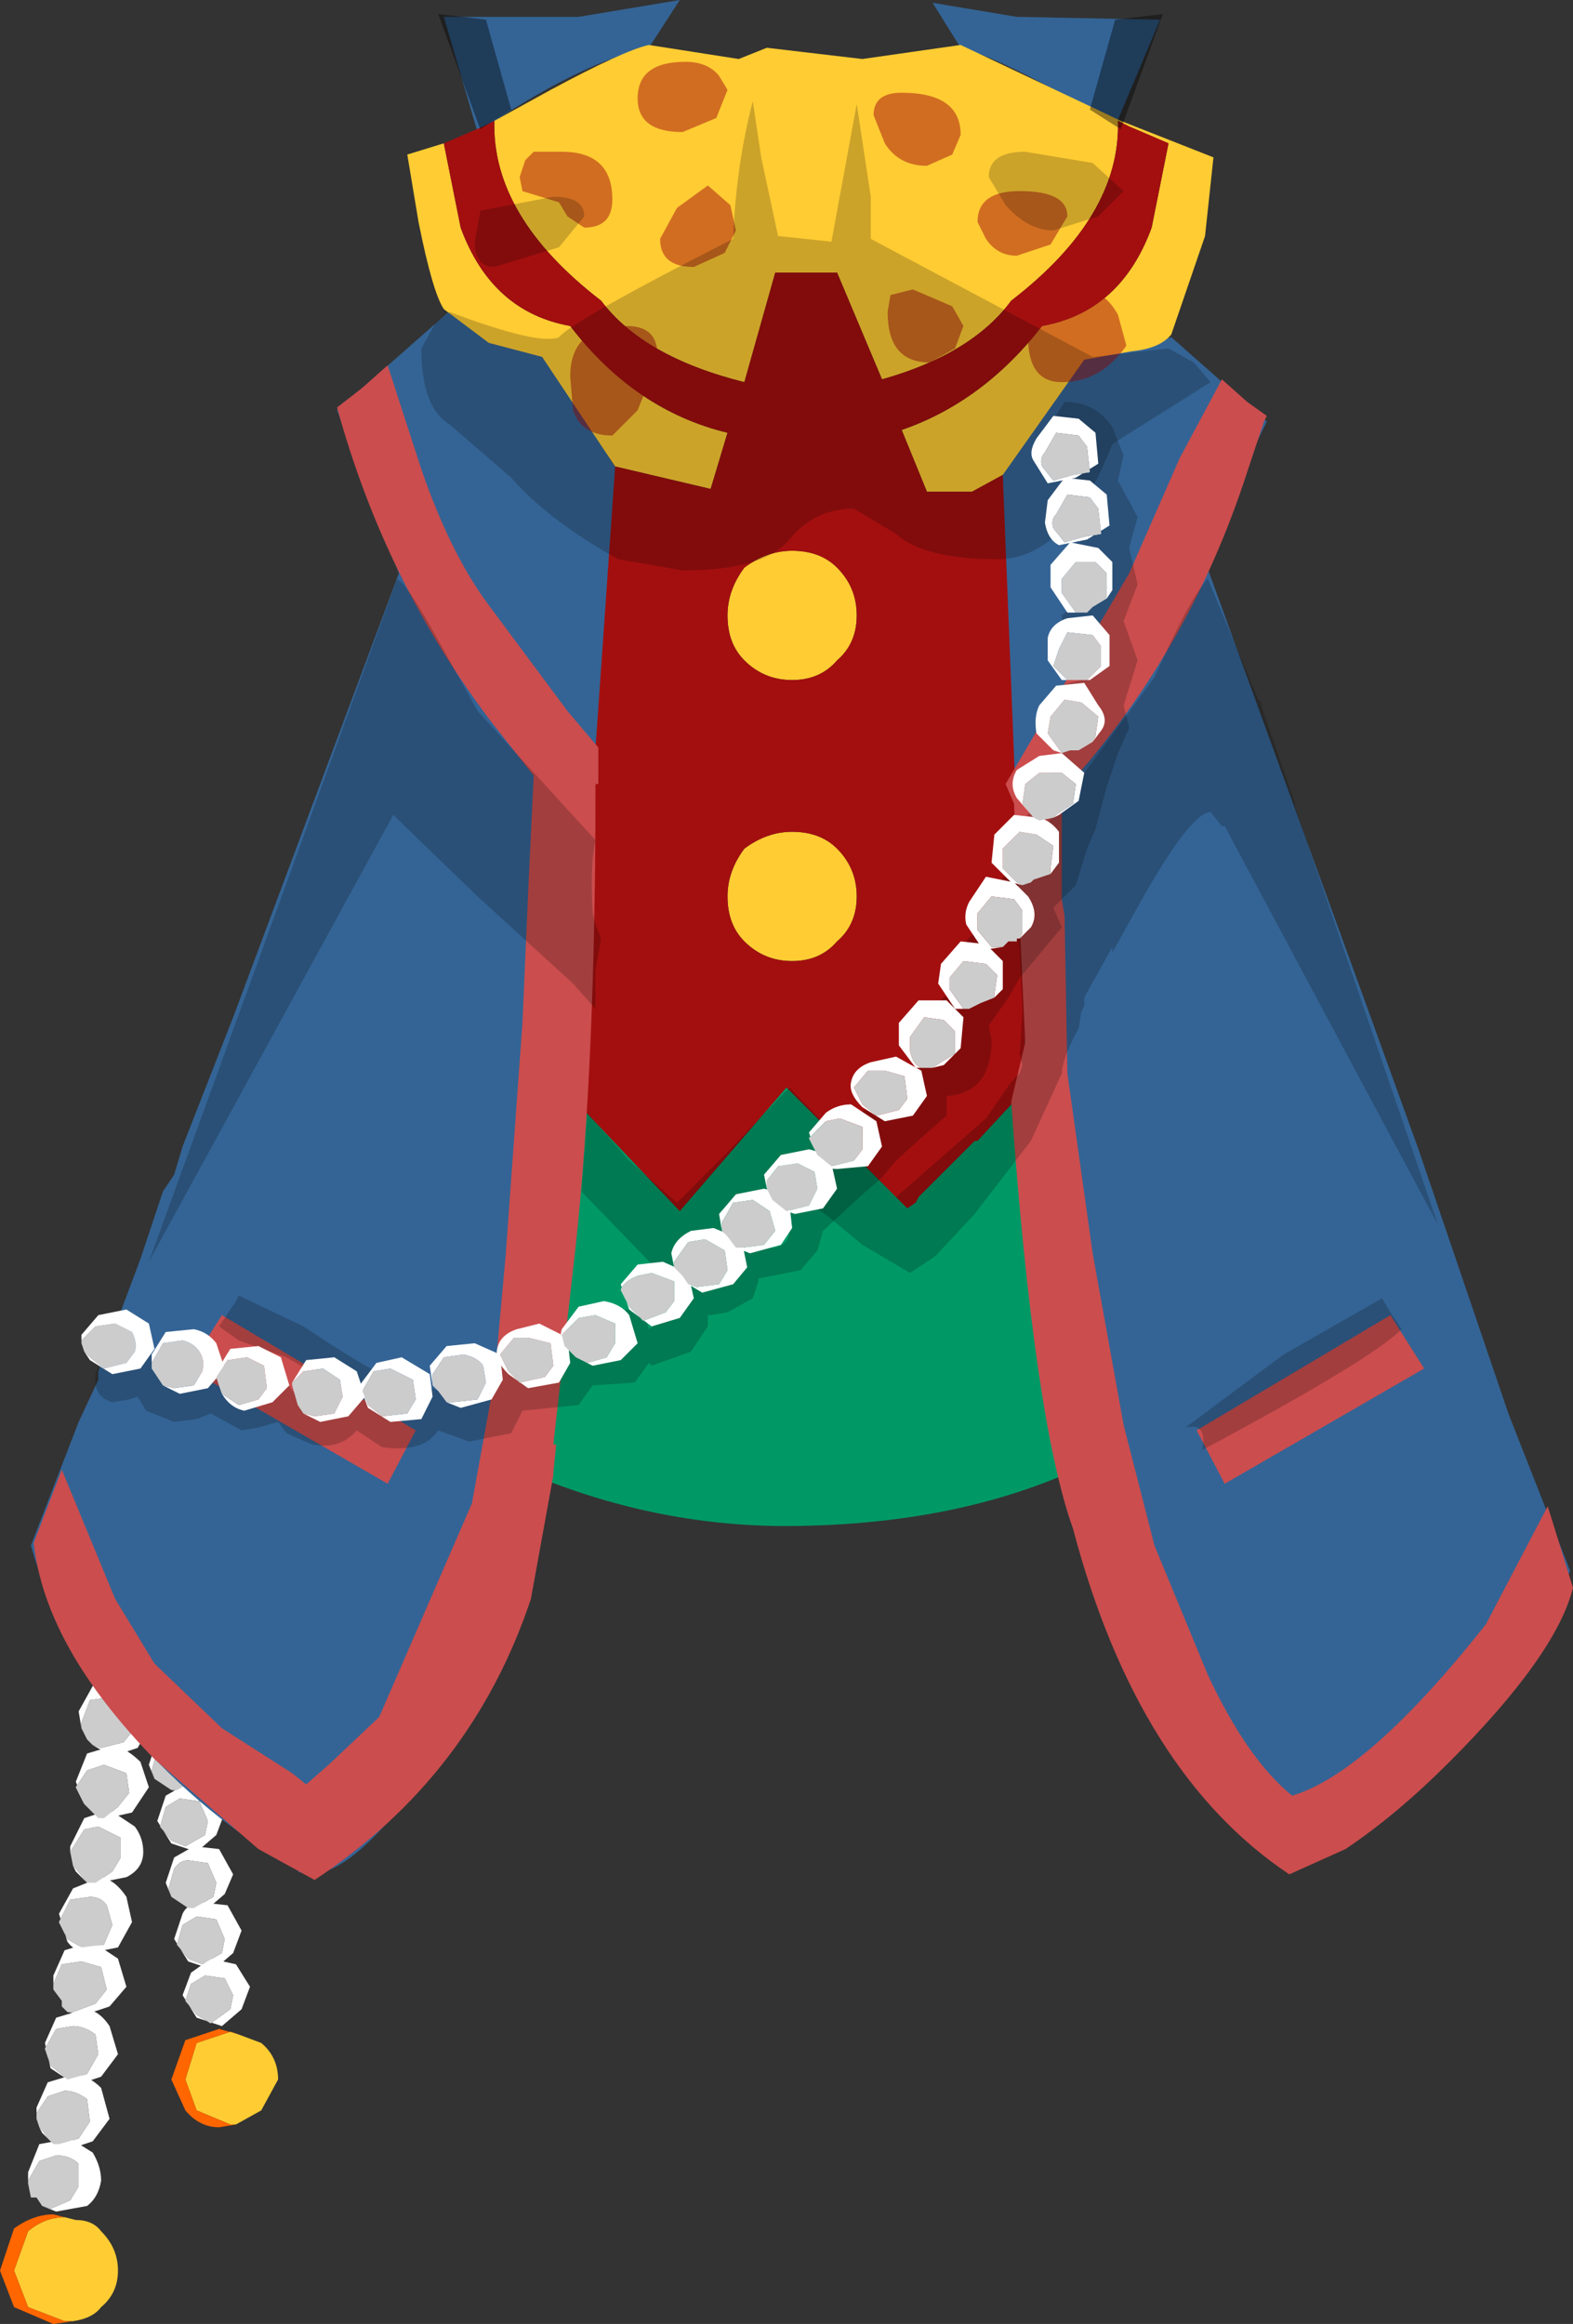 <svg xmlns="http://www.w3.org/2000/svg" xmlns:ffdec="https://www.free-decompiler.com/flash" xmlns:xlink="http://www.w3.org/1999/xlink" ffdec:objectType="frame" width="28" height="41.35"><rect width="100%" height="100%" fill="#333333" stroke="none"/><use ffdec:characterId="6" xlink:href="#a" width="28" height="41.35"/><defs><g id="a" fill-rule="evenodd"><path fill="#fc3" d="m4.25 36.2.4.15q.3.25.3.65l-.3.55-.45.25h-.1l-.6-.25-.2-.55.2-.65.6-.2zM1.3 41.3h-.15l-.65-.25-.25-.65.25-.7q.3-.25.65-.25l.2.05q.3 0 .45.2.3.3.3.7t-.3.65q-.15.2-.5.25"/><path fill="#f60" d="m4.2 37.8-.3.05q-.35 0-.6-.3L3.05 37l.25-.7.6-.2.35.1-.15-.05-.6.2-.2.65.2.55.6.25zm-2.9 3.5-.35.05-.7-.3L0 40.4l.25-.75q.35-.25.7-.25l.4.1-.2-.05q-.35 0-.65.25l-.25.7.25.65.65.25z"/><path fill="#fff" d="m4.3 35.75-.35.3-.45-.15-.25-.4.15-.4.35-.25.45.1.25.4zm-.2 0 .05-.25-.15-.3-.35-.05-.25.15-.1.3.2.25.25.15z"/><path fill="#ccc" d="m4.1 35.75-.35.25-.25-.15-.2-.25.1-.3.25-.15.35.05.15.3z"/><path fill="#fff" d="m4.15 34.75-.35.3-.45-.15-.25-.4.15-.45q.1-.2.35-.2l.45.05.25.45zm-.3-.6-.35-.05-.25.15-.1.35.2.25.25.1.35-.2.05-.25z"/><path fill="#ccc" d="m3.85 34.15.15.35-.05.25-.35.2-.25-.1-.2-.25.1-.35.25-.15z"/><path fill="#fff" d="m3.05 33.75-.1-.25.15-.45.35-.2.45.05.25.45-.15.35-.35.3-.3-.05h.1l.35-.2.05-.25-.15-.35-.35-.05q-.15 0-.25.15l-.1.35z"/><path fill="#ccc" d="m3.35 33.95-.15-.1-.15-.1L3 33.6l.1-.35q.1-.15.25-.15l.35.05.15.35-.05.25-.35.2z"/><path fill="#fff" d="m3.75 31.8.25.45-.15.4-.35.3-.45-.15-.25-.4.15-.45.35-.2zm-.1.85.05-.25-.15-.35L3.2 32l-.25.15-.1.35.2.25.25.1z"/><path fill="#ccc" d="m3.65 32.65-.35.2-.25-.1-.2-.25.1-.35.25-.15.35.05.15.35z"/><path fill="#fff" d="M3.05 31.85h.1l.35-.2.05-.25-.15-.35-.35-.05-.25.15-.1.35.05.15-.1-.25.15-.45.35-.2.45.05.25.45-.15.35-.35.3z"/><path fill="#ccc" d="m2.75 31.65-.05-.15.1-.35.25-.15.35.05.15.35-.05.25-.35.2h-.1l-.15-.1z"/><path fill="#fff" d="m3.25 29.95-.35-.05-.25.15-.1.35.2.25.25.1.35-.2.05-.25zm.15-.25.3.45q0 .2-.15.4l-.4.3-.4-.15-.25-.4.1-.45.4-.2z"/><path fill="#ccc" d="m3.25 29.95.15.35-.05.25-.35.2-.25-.1-.2-.25.1-.35.25-.15z"/><path fill="#fff" d="M.5 38.85v-.2l.2-.5.55-.1.4.25q.15.25.15.5-.05.3-.25.45l-.55.1-.25-.1.15.05.35-.15.15-.25v-.4q-.15-.15-.4-.15l-.3.1-.2.35z"/><path fill="#ccc" d="m.75 39.25-.1-.15h-.1l-.05-.25v-.05l.2-.35.3-.1q.25 0 .4.15v.4l-.15.25-.35.15z"/><path fill="#fff" d="M.65 37.65v-.15l.2-.45.5-.15q.25.05.45.25l.15.55-.3.4-.45.15-.25-.1h.1l.35-.1.2-.3-.05-.4q-.2-.15-.4-.15l-.3.1-.2.3zm.2.4-.1-.1-.05-.1.05.05z"/><path fill="#ccc" d="m.95 38.15-.1-.1-.1-.15-.05-.05-.05-.15v-.1l.2-.3.3-.1q.2 0 .4.15l.05.4-.2.3-.35.1z"/><path fill="#fff" d="M1.5 35.75q.25 0 .45.3l.15.5-.3.4-.45.15-.45-.3-.1-.45.2-.45zm-.2.3-.3.05-.2.35.1.3.3.25.35-.1.2-.35-.05-.35q-.2-.15-.4-.15"/><path fill="#ccc" d="M1.3 36.05q.2 0 .4.15l.05.35-.2.35-.35.1-.3-.25-.1-.3.2-.35z"/><path fill="#fff" d="M1.2 35.8h.1l.4-.15.2-.25-.1-.4-.35-.1-.35.05-.15.35v.1-.25l.2-.45.5-.15.45.3.15.5-.3.35-.45.15z"/><path fill="#ccc" d="M.95 35.4v-.1l.15-.35.35-.05.35.1.1.4-.2.25-.4.15h-.1l-.1-.1v-.1z"/><path fill="#fff" d="m1.05 34.05.25-.45.5-.2q.25.05.45.35l.1.45-.25.45-.5.1q-.25 0-.4-.2zm0 .15.15.3.25.15.4-.05.15-.35-.1-.35q-.1-.15-.3-.15l-.35.05z"/><path fill="#ccc" d="m1.05 34.2.2-.4.35-.05q.2 0 .3.15l.1.35-.15.35-.4.05-.25-.15z"/><path fill="#fff" d="M1.25 32.95v-.1l.25-.5.45-.15.45.3q.15.2.15.45 0 .3-.3.45l-.5.1H1.7l.3-.2.15-.25v-.35l-.4-.2-.25.05zm.3.55-.2-.2-.05-.1.05.05z"/><path fill="#ccc" d="M1.7 33.5h-.15l-.2-.25-.05-.05-.05-.25.25-.4.25-.05.4.2v.35L2 33.3z"/><path fill="#fff" d="m1.5 32.1-.15-.4.2-.5.5-.15q.25.1.45.3l.15.45-.3.45-.45.1h-.05l.25-.2.2-.25-.05-.35-.4-.15-.3.1-.2.3z"/><path fill="#ccc" d="M1.85 32.35h-.1l-.25-.25-.15-.3.2-.3.3-.1.4.15.05.35-.2.25z"/><path fill="#fff" d="m1.45 30.75-.05-.3.25-.45.5-.1.4.25.15.5-.25.45-.45.15-.35-.2.15.05.4-.1.2-.25-.1-.4q-.15-.15-.35-.15l-.35.05-.15.4z"/><path fill="#ccc" d="M1.45 30.75v-.1l.15-.4.35-.05q.2 0 .35.15l.1.4-.2.25-.4.1-.15-.05-.1-.1z"/><path fill="#fff" d="M1.55 29.5v-.15l.25-.5.5-.05.4.2.15.5-.25.45-.5.15-.25-.1h.1l.4-.15q.15-.05.15-.25.05-.15-.05-.4-.15-.15-.35-.15l-.35.05-.2.35z"/><path fill="#ccc" d="m1.85 30-.15-.15v-.1h-.05l-.05-.2-.05-.05v-.05l.2-.35.35-.05q.2 0 .35.15.1.25.05.4 0 .2-.15.25l-.4.15z"/><path fill="#346495" d="m24.4 18.1.85 2.35 1.6 4.7 1.1 2.8q-.5 1.3-1.7 2.65l-2.5 2.2q-.9.55-2.5-1.85-1.8-2.65-2.1-4.75l-.7-3.7h.05q-.35-1.7-.35-2.8-.05-1 .05-1.45l-.05-1.45-.35-8.3 1.5-2.3h.85l.7-.2 1.7 1.5-1.15 2.35zM19.85 2.25l-.05-.05Q18 1.1 17.1.85l-.5-.8 1.5.25 2.55.05zM12.1 0l-.55.85q-1.2.25-3.05 1.5L7.9.3h2.4zM6 7.3l2.1-1.85.8.5.95.15q1 2.2 1.15 2.25l-.6 8.3-.2 2.95L10 23v.35l-.25 2.2v.85q-.15 2.25-1.95 4.85-1.65 2.4-2.5 2.05l.05-.05H5.3q-1.6-.85-3-2.45-1.25-1.55-1.75-3.3l.85-2.2.35-.75v-.15l.75-2 .4-1.2.2-.3.15-.5.9-2.3 2.95-7.9z"/><path fill="#fc3" d="m8.8 2.15 1-.55q1.3-.7 1.75-.8l1.6.25.5-.2 1.7.2L17.1.8l2.85 1.35 1.65.65-.15 1.4-.6 1.75q-.2.25-.7.3l-.85.15-1.45 2.05-.55.3h-.8l-.45-1.1q1.45-.5 2.5-1.85 1.4-.25 1.95-1.75l.3-1.5-.7-.3-.2-.1q.05 1.7-1.9 3.2-.7.95-2.3 1.4l-.8-1.9h-1.1l-.55 1.95q-1.8-.45-2.55-1.45-1.95-1.5-1.9-3.2m2.15 6.15-1.3-1.95-.95-.25-.8-.6q-.2-.3-.45-1.55l-.2-1.2.65-.2.3 1.5q.55 1.5 1.95 1.75 1.15 1.5 2.8 1.9l-.3 1zm4.3 2.65q0 .5-.35.8-.3.35-.8.35t-.85-.35q-.3-.3-.3-.8 0-.45.3-.85.4-.3.85-.3.5 0 .8.3.35.35.35.85m-2.3 5q0-.45.3-.85.4-.3.85-.3.5 0 .8.3.35.35.35.85t-.35.8q-.3.35-.8.35t-.85-.35q-.3-.3-.3-.8"/><path fill="#a30f0f" d="m17.85 8.45.25 6.25.1 2.05.05 1.45v.85h-.05v.05l-.1.2-.05.3-.65.7h-.05l-1 1-.05.1-.15.1L14 19.35l-1.9 2.2-1.9-2 .3-4.8.45-6.45 1.7.4.3-1q-1.65-.4-2.8-1.9-1.4-.25-1.95-1.75l-.3-1.5.7-.3.2-.1q-.05 1.7 1.9 3.2.75 1 2.55 1.45l.55-1.95h1.1l.8 1.9q1.6-.45 2.3-1.4 1.95-1.5 1.9-3.2l.2.1.7.3-.3 1.5q-.55 1.5-1.95 1.75-1.05 1.35-2.5 1.85l.45 1.1h.8zm-4.9 7.5q0 .5.3.8.35.35.85.35t.8-.35q.35-.3.35-.8t-.35-.85q-.3-.3-.8-.3-.45 0-.85.3-.3.4-.3.85m2.3-5q0-.5-.35-.85-.3-.3-.8-.3-.45 0-.85.3-.3.4-.3.85 0 .5.3.8.35.35.85.35t.8-.35q.35-.3.35-.8"/><path fill="#096" d="m18.25 18.2.1 1.2q.05 2.55.25 3.5l-.05.1.6 3.15q-2.1.95-4.9 1-2.3.05-4.5-.8v-.25l-.05-.25.25-3v-.2l.05-.1.2-3 1.9 2 1.9-2.2 2.15 2.15.15-.1.05-.1 1-1h.05l.65-.7.05-.3.1-.2v-.05h.05z"/><path fill-opacity=".4" d="m20.7.25-.75 2.05-.55-.35.45-1.6zM9.1 1.95l-.55.35L7.8.25l.85.1z"/><path fill="#cb4d4e" d="m22.55 7.4-.05.1-.2.6-.1.3q-1.05 3.25-3.3 5.7V16l.05.3.05 2.8.45 3.2.55 3.05.55 2.15.95 2.3q.7 1.5 1.5 2.15 1.35-.4 3.45-3.05l1.1-2.1.45 1.45q-.3 1.2-2.2 3.1-.95.95-1.85 1.55l-1 .45q-2.7-1.8-3.85-6.15-.7-1.95-1.1-7.6l.25-1.05-.2-4.25-.15-.35 2.2-3.75.9-2.05.75-1.4.45.4zM7.5 8.35Q8 9.8 8.65 10.7l1.45 1.95.55.65v.65h-.05v.1q0 4.85-.35 8.1l-.4 3.55h.05l-.05.5v.05l-.4 2.2q-1.05 3.15-3.85 5l-1-.55-1.85-1.6Q.8 29.3.6 27.45l.5-1.3.95 2.3.7 1.15 1.2 1.15 1.25.8.25.2.4-.35.9-.85 1.65-3.8.4-2.2.2-2.2.3-4.15.1-2.3.1-2.1-.75-.95q-1.9-2.5-2.75-5.6l.45-.35.45-.4zm13.8 17.1 3.45-2.05.6.95-3.55 2.05zm-13.9 0-.5.95-3.55-2.05.6-.95z"/><path fill="#a30f0f" fill-opacity=".498" d="M16.05 1.65q1.05 0 1.05.75l-.15.35-.45.2q-.5 0-.75-.4l-.2-.5q0-.4.5-.4m-.2 3.6.4-.1.7.3.2.35-.15.4-.45.25q-.75 0-.75-.9zM19 3.85l-.3.5-.6.2q-.35 0-.55-.3l-.15-.3q0-.55.75-.55.85 0 .85.45M18.3 6q0-.85.95-.85.4 0 .65.45l.15.55q-.45.65-1.15.65-.6 0-.6-.8m-5.5-4.65.15.25-.2.5-.6.25q-.8 0-.8-.6 0-.65.85-.65.4 0 .6.25M9.5 2.7h.5q.9 0 .9.85 0 .5-.5.5l-.3-.2-.15-.25-.65-.2-.05-.25.1-.3zm3.5.95.1.45-.2.4-.55.25q-.6 0-.6-.5l.3-.55.55-.4zM11.7 6.3l-.15.5-.2.5-.45.45q-.55 0-.7-.45l-.05-.6q0-.9 1-.9.55 0 .55.5"/><path fill-opacity=".2" d="m24.6 23.1.15.25.2.3q-.55.55-3.55 2.15.1-.5-.3-.4l1.75-1.3zM19.55 3.85l-.8.25q-.45 0-.85-.45l-.3-.5q0-.45.65-.45l1.2.2.55.5zM15.5 3.5v.75l3.95 2.1 1.35-.15.45.25.3.35-1.75 1.1q-.8 2.05-2.05 2.05-1.3 0-1.8-.45l-.75-.45q-.7 0-1.15.55t-1.9.55L11 9.95q-1.25-.7-1.9-1.45L8 7.55q-.5-.3-.5-1.35l.25-.45.25-.2q1.6.6 1.95.45.25-.3 3.1-1.75.05-1.3.35-2.45l.15 1 .3 1.4.95.1.45-2.45zm-5.1.35-.45.55-1.15.35q-.35 0-.35-.45l.1-.55 1.3-.25q.55 0 .55.35M7.75 11.3l.75 1.35 2.1 2.3q-.1.45-.05 1.3l.05.2.1.25-.1.55v.7l-.4-.45-1.7-1.55L7 14.5l-4.35 7.95 4.4-12.1q.05-.2.7.95m-3.5 11.75 1.15.55q1.5 1 1.8 1l.2-.1.05.1q0 .4-.45.4l-1.05-.35-.85-.5-.85-.3-.35-.25.3-.45zm9.8-3.7 1.9 1.95 1.6-1.4.45-.65.15-.15.05-.15-.05-.2.05-.75-.05-1.1q-.05-.5-.35-.45-.2.05-.25.45-.3-.35.95-2.05l2.05-2.8q.65-1.45.95-1.75l.9 2.15.05.05v.05l.6 1.75v.05l2.55 7.45-3.8-7.1h-.05l-.2-.25q-.35 0-1.25 1.6l-.5.9v-.1l-.5.9v.15l-.05.1-.05.3q-.3.55-.3.8l-.55 1.2-1 1.3-.7.75-.45.3-.85-.5-.6-.5-.65-.45-1.35 1-.9.55-1.5-1.55.1-1.35v-.05l.75.85.85.75.85-.85z"/><path fill-opacity=".2" d="m18.7 7.55.25-.4q.55 0 .85.45l.2.5-.1.45.35.65-.15.55.15.65-.25.65.25.7-.25.8.1.4-.2.45-.2.6-.2.75-.15.35-.2.65-.4.4.15.35-.75.9-.2.35-.35.5.05.25q0 .95-.8 1v.35l-.4.35-.5.45-.25.3-.4.35-.65.6-.1.35-.3.35-.75.15v.05l-.1.3-.45.25-.3.05h-.05v.2l-.3.45-.7.25-.05-.05-.25.35-.75.05-.25.35-1 .1-.2.4-.75.15-.55-.2q-.25.4-1 .3l-.45-.3q-.3.35-.8.25l-.45-.2-.15-.2-.35.1-.3.05-.55-.3-.25.1-.4.05-.5-.2-.15-.25-.15.05-.3.05q-.35-.1-.3-.5.05-.2.25-.15.15 0 .2.1l.15-.25.35-.1.25.35.3.35q.2.05.25-.25 0-.35.35-.3l.25.35.3.4.2-.3.4-.25.3.4.4.4.4-.3q.1-.25.4-.2l.25.25.3.25.4-.15-.15-.25q.05-.2.35-.15l.3.15.2.2.55-.35q-.05-.5.4-.45l.2.15q.45.1.6-.25.05-.4.3-.35l.25.2.35.15.3-.15-.05-.25-.1-.15q.1-.3.45-.25l.15.15.05.2.4-.3-.05-.3-.1-.2q.05-.25.3-.2l.4.25q.4.05.45-.2l-.25-.5q.05-.2.45-.15l.2.1.2.05q.45.05.5-.25l-.2-.15-.15-.35q.05-.25.35-.2l.25.15.45-.2-.25-.4q0-.2.25-.15l.3.1q.35.05.4-.2l-.2-.6q.05-.25.3-.2l.25.15.3-.05.2-.1-.2-.3-.3.05q-.2-.05-.15-.3.05-.3.5-.2l.15.05.55-.45-.25-.55q0-.25.4-.4l.35-.3-.2-.4q0-.5.9-.4-.3-.25-.3-.65 0-.35.4-.45l.4-.3-.3-.5q0-.3.65-.5l-.25-.55.65-.55-.4-.3-.1-.3.05-.25.6-.15.05-.3-.3-.35q-.3-.25-.3-.45l.6-.5-.45-.3-.1-.3.2-.2.3-.3-.4-.35-.2-.25q0-.25.2-.35l.15-.2-.25-.25-.25.1q-.2 0-.3-.15z"/><path fill="#fff" d="M16.4 19h-.1l-.3-.4v-.4l.35-.4h.5l.3.3-.05.55-.3.3-.2.05.15-.1.25-.15v-.4l-.2-.2-.35-.05-.25.35v.25q.05.25.2.3"/><path fill="#ccc" d="M16.4 19q-.15-.05-.2-.3v-.25l.25-.35.35.05.2.2v.4l-.25.15-.15.1h-.2"/><path fill="#fff" d="M17.25 17.95H17l-.3-.45.05-.35.35-.4.45.05.3.3v.5l-.15.15v-.05l.05-.35-.2-.2-.4-.05-.25.3v.2l.25.35z"/><path fill="#ccc" d="M17.25 17.95h-.1l-.25-.35v-.2l.25-.3.4.05.2.2-.05.35v.05l-.25.1z"/><path fill="#fff" d="m18.15 16.7.05-.1v-.4l-.15-.2-.4-.05-.25.3v.3l.25.3h.2l-.35.05-.3-.45q-.05-.2.05-.4l.3-.45.5.1.25.25q.2.3.05.55z"/><path fill="#ccc" d="M17.85 16.85h-.2l-.25-.3v-.3l.25-.3.4.05.15.2v.4l-.05.1h-.05v.05h-.15z"/><path fill="#fff" d="M18.7 15.55v-.1l.05-.4-.3-.2-.3-.05-.3.3v.35l.25.25.1.05-.2-.05-.35-.35.05-.5.35-.35.45.05q.2.05.35.25v.55z"/><path fill="#ccc" d="m18.2 15.75-.1-.05-.25-.25v-.35l.3-.3.3.05.3.2-.05.4v.1l-.3.1-.05.05z"/><path fill="#fff" d="m18.75 14.55.05-.05.3-.2.05-.35-.25-.2h-.4l-.25.2-.05.35.2.25-.3-.35q-.15-.25 0-.5l.4-.25.4-.05.4.35-.1.5-.35.25z"/><path fill="#ccc" d="m18.4 14.55-.2-.25.05-.35.25-.2h.4l.25.2-.05.35-.3.2-.05.05-.25.05z"/><path fill="#fff" d="m19.45 13.2.05-.1.05-.35-.3-.25-.3-.05-.25.3-.05.3.25.35-.15-.05-.3-.3q-.05-.3.05-.5l.3-.35.5-.05.25.4q.2.25.05.45z"/><path fill="#ccc" d="m18.9 13.4-.25-.35.05-.3.25-.3.3.05.3.25-.05.35-.05.1-.25.15h-.15z"/><path fill="#fff" d="M18.65 11.35q.05-.25.35-.35l.45-.05.3.35v.55l-.35.25h-.5l-.25-.35zm.8-.05-.45-.05-.15.3-.1.3.25.25h.35l.25-.25v-.35z"/><path fill="#ccc" d="m19.45 11.3.15.2v.35l-.25.25H19l-.25-.25.1-.3.15-.3z"/><path fill="#fff" d="M19.7 10.65v-.45l-.2-.2h-.35l-.25.3v.25l.25.35h.2H19l-.3-.45v-.4l.35-.4.5.1.25.25v.5z"/><path fill="#ccc" d="M19.35 10.9h-.2l-.25-.35v-.25l.25-.3h.35l.2.2v.45l-.25.15z"/><path fill="#fff" d="M18.8 9.15q-.1.1-.05.25l.2.25.35-.1.3-.05-.05-.45-.15-.2-.4-.05zm-.15-.25.3-.4.45.05.3.25.05.55-.4.25-.5.1q-.2-.1-.25-.4z"/><path fill="#ccc" d="m18.8 9.15.2-.35.4.05.15.2.05.45-.3.05-.35.1-.2-.25q-.05-.15.05-.25"/><path fill="#fff" d="m19.2 7.45.3.25.05.55-.4.25-.5.1-.25-.4q-.1-.15.05-.4l.3-.4zm0 .3-.4-.05-.2.35q-.1.1-.05.25l.2.25.35-.1.3-.05-.05-.45z"/><path fill="#ccc" d="m19.2 7.75.15.2.05.45-.3.05-.35.1-.2-.25q-.05-.15.05-.25l.2-.35zM1.45 23.9v-.05l.25-.25.35-.05.3.15q.1.2.05.35l-.15.2-.4.1-.25-.2-.1-.1z"/><path fill="#fff" d="m1.5 24.05.1.1.25.2.4-.1.15-.2q.05-.15-.05-.35l-.3-.15-.35.05-.25.25v.05-.15l.3-.35.5-.1.4.25.1.45-.25.35-.5.1-.4-.25zM2.7 24.35v-.25l.25-.4.5-.05q.25.05.4.25l.15.45-.3.35-.5.1-.3-.15.2.05.35-.05.15-.25q.05-.2-.05-.35t-.3-.2l-.35.05-.2.35z"/><path fill="#ccc" d="M2.7 24.35v-.1l.2-.35.35-.05q.2.05.3.2t.05.35l-.15.25-.35.05-.2-.05-.1-.15z"/><path fill="#fff" d="m4.6 23.95.4.2.15.5-.3.3-.5.15q-.25-.05-.4-.3l-.1-.4.25-.4zm-.65.85.3.2.35-.1.15-.2-.05-.4-.3-.15-.35.05-.2.3z"/><path fill="#ccc" d="m3.95 24.8-.1-.3.2-.3.35-.05.3.15.05.4-.15.2-.35.1z"/><path fill="#fff" d="m5.4 25.15.2.05.35-.05.15-.3-.05-.3-.3-.2-.35.05-.2.2.25-.4.5-.05.4.25.15.45-.3.35-.5.1z"/><path fill="#ccc" d="m5.2 24.6.2-.2.35-.05.3.2.05.3-.15.3-.35.05-.2-.05-.1-.15-.1-.35z"/><path fill="#fff" d="m7.4 24.9-.05-.35-.4-.2-.3.05-.2.35.1.25.25.2.45-.05zm.3-.05-.2.4-.55.05-.4-.25-.15-.4.3-.4.45-.1.5.3z"/><path fill="#ccc" d="m7.4 24.9-.15.25-.45.05-.25-.2-.1-.25.2-.35.3-.05.4.2z"/><path fill="#fff" d="m7.7 24.65-.05-.35.3-.35.5-.05.45.2.05.45-.2.35-.55.15-.25-.1h.1l.45-.05.15-.3-.05-.3q-.1-.15-.35-.2l-.35.05-.2.3z"/><path fill="#ccc" d="m7.95 24.95-.15-.2-.1-.1v-.2l.2-.3.35-.05q.25.05.35.2l.05.3-.15.3-.45.05z"/><path fill="#fff" d="M9.4 23.8h-.25l-.25.3.15.3.2.2.45-.1.15-.2-.05-.4zm.7 0 .05.45-.2.35-.55.1-.35-.25q-.25-.25-.2-.45.05-.25.35-.35l.4-.1z"/><path fill="#ccc" d="m9.4 23.8.4.1.05.4-.15.2-.45.1-.2-.2-.15-.3.25-.3z"/><path fill="#fff" d="m10.25 24.15.2.1.35-.1.15-.25v-.35l-.35-.15-.3.05-.3.3.05.2q-.1-.15-.05-.3l.3-.4.45-.1q.3.05.45.25l.15.5-.3.3-.5.1z"/><path fill="#ccc" d="m10.05 23.95-.05-.2.3-.3.3-.05.35.15v.35l-.15.25-.35.1-.2-.1-.1-.1z"/><path fill="#fff" d="m11.2 23.3-.15-.45.3-.35.45-.05.45.2.1.45-.25.35-.5.15zm.15-.6q-.25.1-.3.25l.15.3.25.25.4-.15.15-.2v-.35l-.4-.15z"/><path fill="#ccc" d="m11.35 22.7.25-.05.4.15v.35l-.15.2-.4.15-.25-.25-.15-.3q.05-.15.3-.25"/><path fill="#fff" d="m12 22.55-.05-.25q.05-.25.35-.4l.4-.05.5.2.1.5-.25.3-.55.15-.25-.15.15.05.4-.05.15-.25-.05-.35-.35-.2-.3.05-.25.35z"/><path fill="#ccc" d="m12.25 22.85-.1-.15-.15-.15v-.1l.25-.35.3-.05.35.2.05.35-.15.25-.4.05z"/><path fill="#fff" d="m12.85 21.9-.05-.3.3-.35.5-.1q.25.05.45.25l.05.45-.2.3-.55.15-.25-.1h.1l.4-.05.2-.25-.1-.35-.3-.2-.35.05-.2.35z"/><path fill="#ccc" d="m13.1 22.2-.15-.2-.1-.1v-.15l.2-.35.35-.05.3.2.1.35-.2.25-.4.05zM13.65 21.15V21l.2-.25.35-.05.3.15.05.3-.15.3-.4.1-.25-.2z"/><path fill="#fff" d="m14 21.55.4-.1.15-.3-.05-.3-.3-.15-.35.05-.2.25v.15l-.05-.25.3-.35.5-.1q.25.05.4.25l.1.45-.25.35-.5.1z"/><path fill="#fff" d="m15.35 20.05-.4-.15-.25.05-.3.3.15.3.25.2.4-.1.15-.2zm-.65-.25q.2-.15.45-.15l.45.3.1.45-.25.35-.55.05q-.25 0-.35-.2l-.15-.45z"/><path fill="#ccc" d="M15.35 20.05v.4l-.15.2-.4.1-.25-.2-.15-.3.3-.3.25-.05z"/><path fill="#fff" d="M15.75 19.05h-.3l-.25.3.15.3.25.2.4-.1.15-.2-.05-.4zm.2-.25.45.25.1.45-.25.35-.5.1-.4-.25q-.25-.25-.2-.45.05-.25.35-.35z"/><path fill="#ccc" d="m15.75 19.05.35.1.05.4-.15.2-.4.1-.25-.2-.15-.3.25-.3z"/></g></defs></svg>